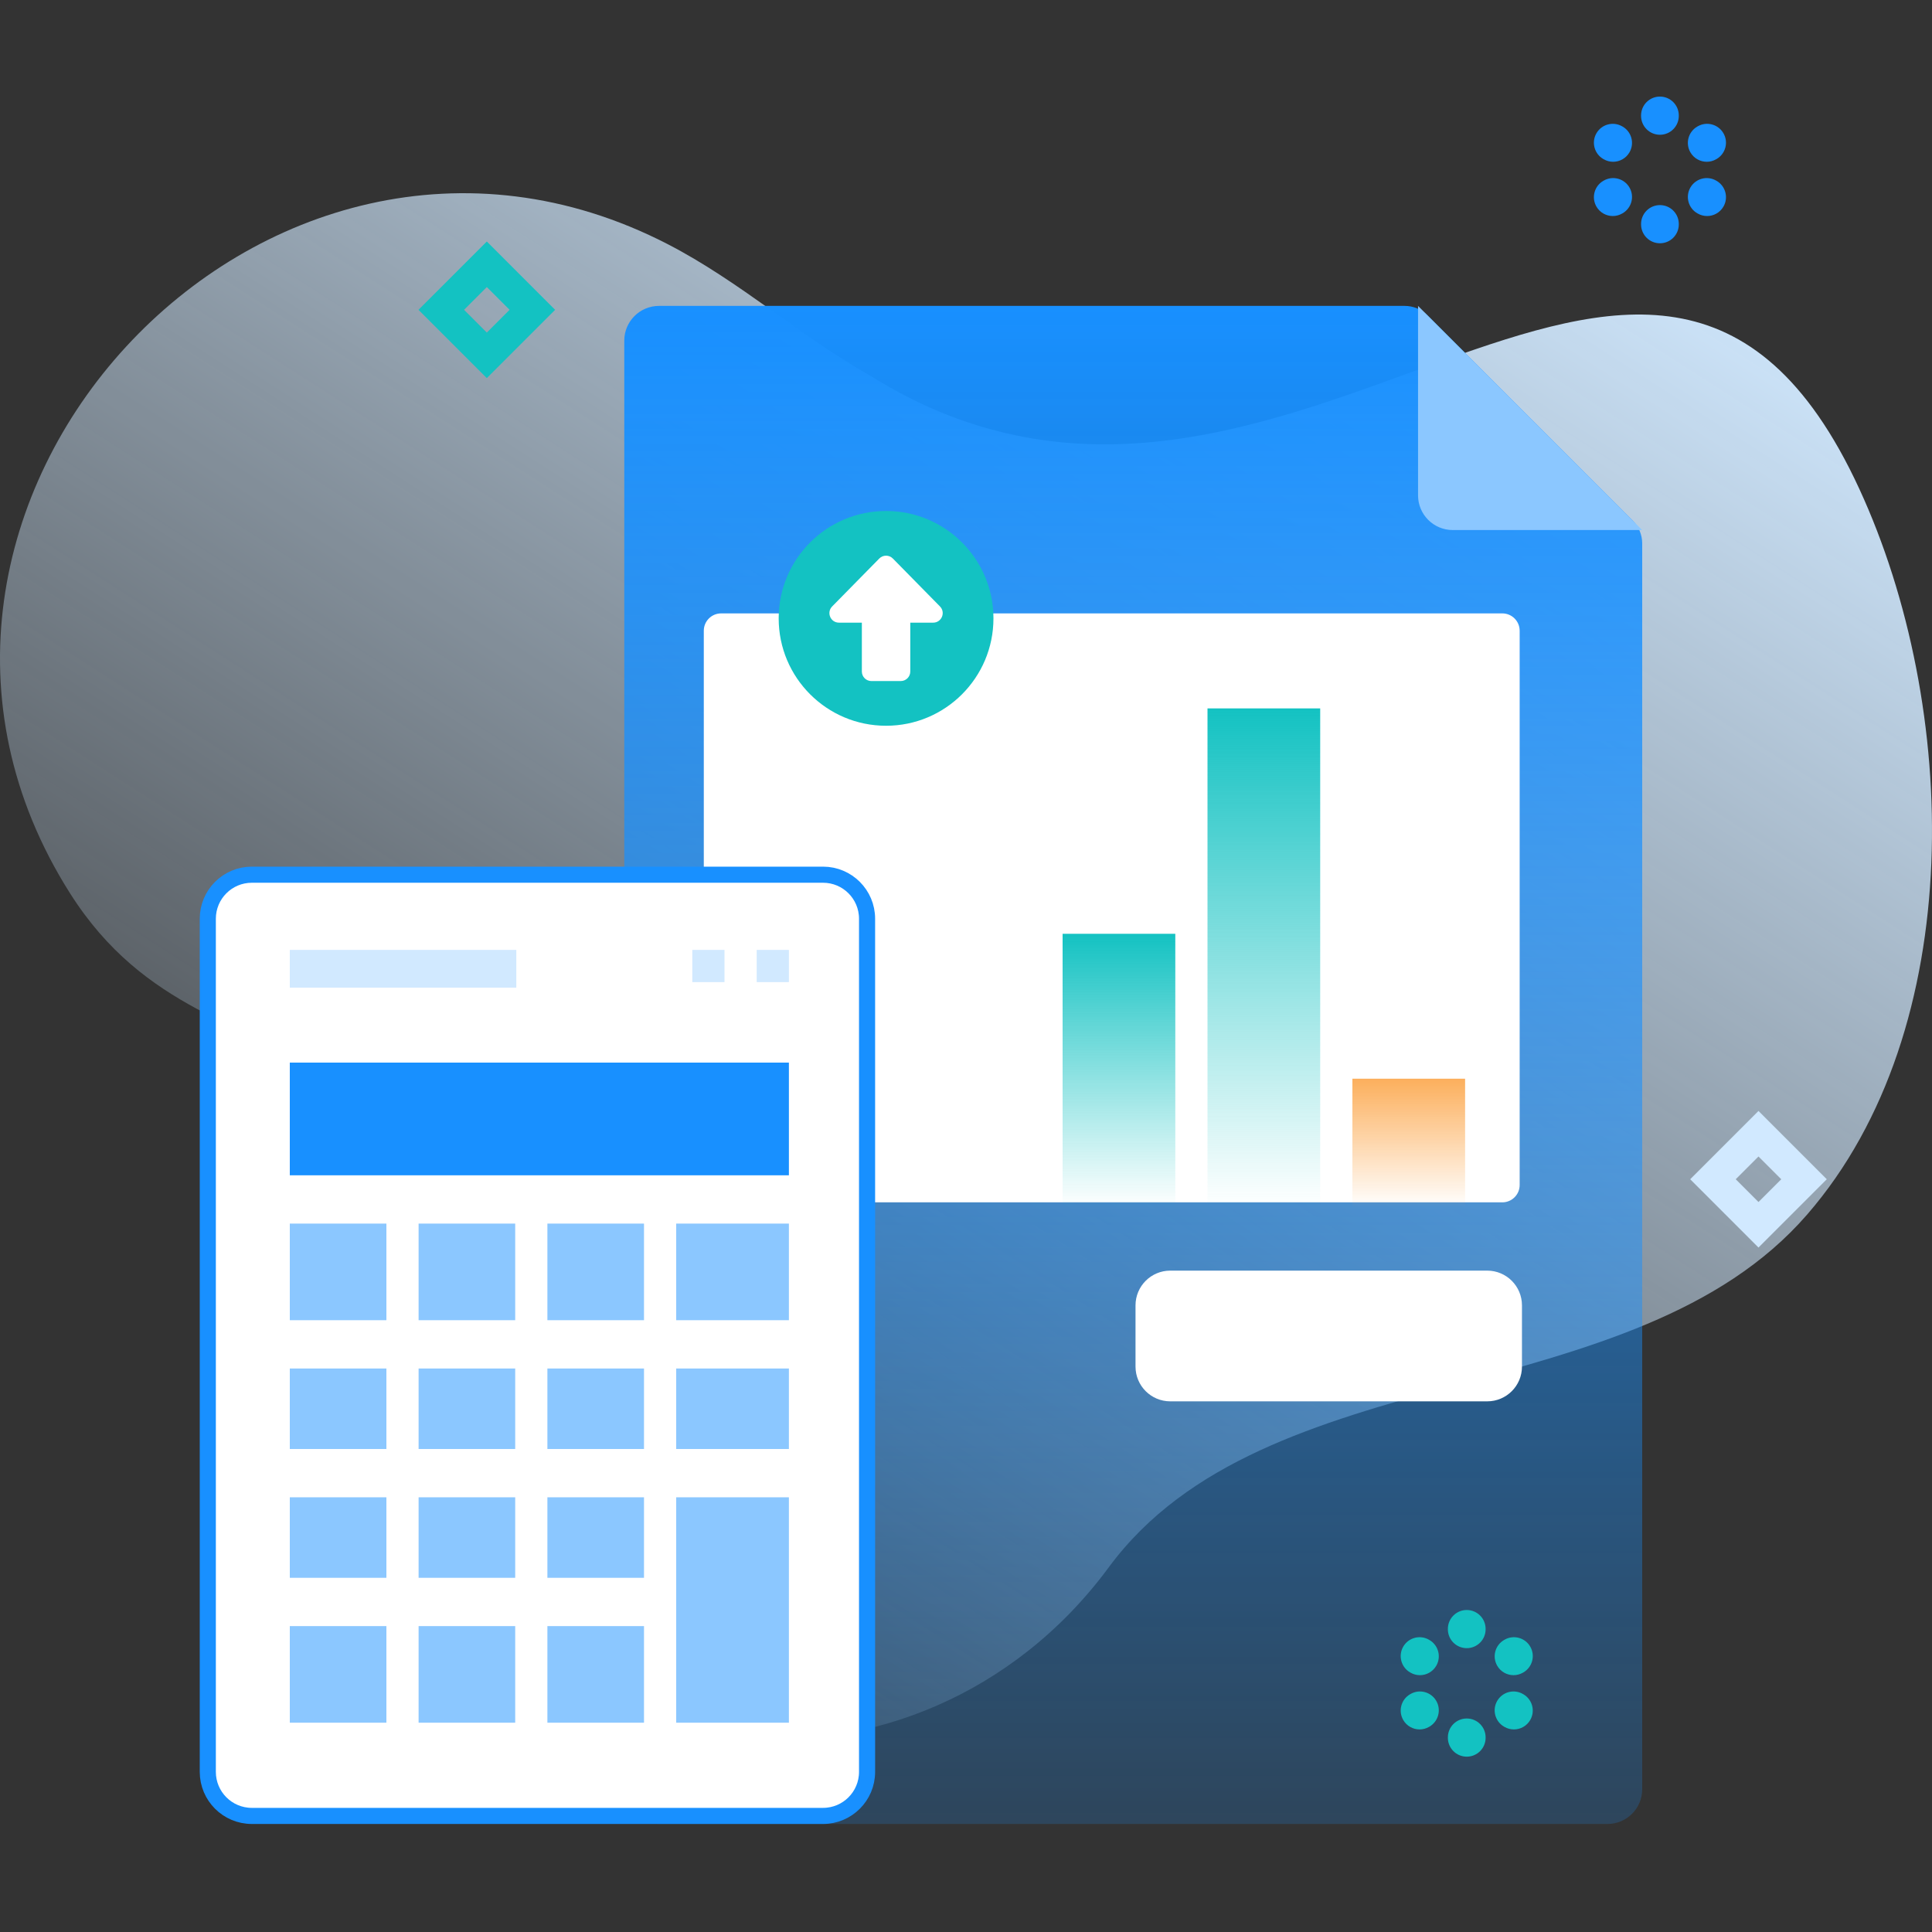 <svg fill="none" height="120" viewBox="0 0 120 120" width="120" xmlns="http://www.w3.org/2000/svg" xmlns:xlink="http://www.w3.org/1999/xlink"><rect x="0" y="0" width="120" height="120" fill="#333333" stroke="none"/><linearGradient id="a" gradientUnits="userSpaceOnUse" x1="-3.452" x2="64.758" y1="92.811" y2="-13.414"><stop offset="0" stop-color="#d1e9ff" stop-opacity="0"/><stop offset=".998" stop-color="#d1e9ff"/></linearGradient><linearGradient id="b" gradientUnits="userSpaceOnUse" x1="70.388" x2="70.388" y1="19.001" y2="113.292"><stop offset="0" stop-color="#1890ff"/><stop offset="1" stop-color="#1890ff" stop-opacity=".2"/></linearGradient><linearGradient id="c"><stop offset="0" stop-color="#13c2c2"/><stop offset="1" stop-color="#13c2c2" stop-opacity="0"/></linearGradient><linearGradient id="d" gradientUnits="userSpaceOnUse" x1="69.5" x2="69.5" xlink:href="#c" y1="58" y2="75"/><linearGradient id="e" gradientUnits="userSpaceOnUse" x1="87.5" x2="87.5" y1="67" y2="75"><stop offset="0" stop-color="#fcaf5c"/><stop offset="1" stop-color="#fcaf5c" stop-opacity="0"/></linearGradient><linearGradient id="f" gradientUnits="userSpaceOnUse" x1="78.5" x2="78.5" xlink:href="#c" y1="44" y2="75"/><path d="m31.895 95.187c-2.136-36.738-18.295-25.113-27.543-39.7-15.113-23.838 12.025-53.279 37.132-40.316 4.453 2.299 8.235 5.721 12.601 8.185 25.827 16.148 48.471-21.03 61.404 7.017 6.199 13.441 6.802 33.479-3.239 45.059-10.77 12.419-33.624 8.692-43.384 21.918-11.96 16.206-36.103 12.768-36.971-2.163z" fill="url(#a)"/><path d="m101.414 32.337c.375.375.586.884.586 1.414v77.383c0 1.191-.964 2.157-2.157 2.157h-58.911c-1.191 0-2.157-.966-2.157-2.157v-89.977c0-1.191.966-2.157 2.157-2.157h46.317c.53 0 1.039.211 1.414.586z" fill="url(#b)"/><path d="m93.311 74.68h-48.519c-.596 0-1.078-.483-1.078-1.078v-34.425c0-.596.483-1.078 1.078-1.078h48.519c.596 0 1.078.483 1.078 1.078v34.425c0 .596-.483 1.078-1.078 1.078z" fill="#fff"/><path d="m88.078 30.765v-11.765l13.922 13.922h-11.766c-1.193 0-2.157-.966-2.157-2.157z" fill="#8bc7ff"/><path d="m55.035 45.078c3.684 0 6.67-2.986 6.67-6.67s-2.986-6.67-6.67-6.67-6.67 2.986-6.67 6.67 2.986 6.67 6.67 6.67z" fill="#13c2c2"/><path d="m58.383 37.667-2.926-2.976c-.232-.236-.612-.236-.844 0l-2.926 2.976c-.368.374-.103 1.007.422 1.007h1.422v3.035c0 .327.265.592.592.592h1.824c.327 0 .592-.265.592-.592v-3.035h1.422c.524 0 .79-.632.422-1.007z" fill="#fff"/><path d="m72.686 87.04h19.689c1.191 0 2.157-.966 2.157-2.157v-3.805c0-1.191-.966-2.157-2.157-2.157h-19.689c-1.191 0-2.157.966-2.157 2.157v3.805c0 1.191.966 2.157 2.157 2.157z" fill="#fff"/><path d="m103.102 8.37c-.648 0-1.172-.525-1.172-1.172v-.027c0-.647.524-1.172 1.172-1.172.647 0 1.171.525 1.171 1.172v.027c0 .647-.524 1.172-1.171 1.172z" fill="#1890ff"/><path d="m99.608 9.89c.185.107.387.158.586.158.404 0 .798-.21 1.015-.585.325-.56.134-1.277-.426-1.601l-.024-.013c-.56-.324-1.277-.133-1.601.427-.324.56-.133 1.277.427 1.601z" fill="#1890ff"/><path d="m105.444 13.26c.185.107.387.158.587.158.404 0 .798-.21 1.015-.585.324-.56.133-1.277-.427-1.601l-.023-.013c-.56-.324-1.277-.133-1.602.427-.324.56-.133 1.277.427 1.601z" fill="#1890ff"/><path d="m106.01 10.048c-.405 0-.798-.21-1.016-.585-.324-.56-.133-1.277.427-1.601l.023-.013c.56-.325 1.277-.133 1.602.427.324.56.133 1.277-.427 1.601l-.023.013c-.185.107-.387.158-.586.158z" fill="#1890ff"/><path d="m99.158 12.833c.217.375.611.585 1.015.585.2 0 .402-.051.586-.158l.024-.013c.56-.325.751-1.042.426-1.601-.324-.56-1.041-.751-1.601-.427l-.023.013c-.56.325-.751 1.042-.427 1.601z" fill="#1890ff"/><path d="m101.93 13.938c0 .647.524 1.172 1.172 1.172.647 0 1.171-.525 1.171-1.172v-.027c0-.647-.524-1.172-1.171-1.172-.648 0-1.172.525-1.172 1.172z" fill="#1890ff"/><path d="m91.102 102.37c-.647 0-1.172-.524-1.172-1.171v-.027c0-.647.525-1.172 1.172-1.172s1.172.525 1.172 1.172v.027c0 .647-.525 1.171-1.172 1.171z" fill="#13c2c2"/><path d="m87.608 103.89c.185.107.387.158.586.158.404 0 .798-.21 1.015-.585.324-.56.133-1.277-.427-1.601l-.023-.014c-.56-.324-1.277-.133-1.601.427s-.133 1.277.427 1.602z" fill="#13c2c2"/><path d="m93.444 107.26c.185.107.387.158.586.158.405 0 .798-.21 1.015-.585.324-.56.133-1.277-.427-1.601l-.023-.013c-.56-.325-1.277-.134-1.601.426-.324.561-.133 1.277.427 1.602z" fill="#13c2c2"/><path d="m94.01 104.048c-.405 0-.798-.21-1.015-.585-.324-.56-.133-1.277.427-1.601l.023-.014c.56-.324 1.277-.133 1.601.427.324.56.133 1.277-.427 1.602l-.023.013c-.185.107-.387.158-.586.158z" fill="#13c2c2"/><path d="m87.158 106.833c.217.375.611.585 1.015.585.199 0 .401-.051.586-.158l.023-.013c.56-.325.751-1.042.427-1.602s-1.041-.751-1.601-.426l-.023.013c-.56.324-.751 1.041-.427 1.601z" fill="#13c2c2"/><path d="m89.93 107.938c0 .647.525 1.172 1.172 1.172s1.172-.525 1.172-1.172v-.027c0-.647-.525-1.172-1.172-1.172s-1.172.525-1.172 1.172z" fill="#13c2c2"/><path d="m27.414 19.242h4v4h-4z" stroke="#13c2c2" stroke-width="2" transform="matrix(.707 -.707 .707 .707 -5.577 25.021)"/><path d="m106.414 73.242h4v4h-4z" stroke="#d1e9ff" stroke-width="2" transform="matrix(.707 -.707 .707 .707 -20.622 96.698)"/><path d="m51.12 112.79h-35.478c-1.51 0-2.735-1.225-2.735-2.735v-52.991c0-1.511 1.225-2.735 2.735-2.735h35.478c1.511 0 2.735 1.225 2.735 2.735v52.991c0 1.51-1.224 2.735-2.735 2.735z" fill="#fff" stroke="#1890ff"/><path d="m18 59h14.069v2.345h-14.069z" fill="#d1e9ff"/><path d="m18 66h31v7h-31z" fill="#1890ff"/><path d="m47 59h2v2h-2z" fill="#d1e9ff"/><path d="m43 59h2v2h-2z" fill="#d1e9ff"/><g fill="#8bc7ff"><path d="m24 76h-6v6h6z"/><path d="m18 85v5h6v-5z"/><path d="m18 93v5h6v-5z"/><path d="m18 101v6h6v-6z"/><path d="m26 107h6v-6h-6z"/><path d="m34 107h6v-6h-6z"/><path d="m42 107h7v-14h-7z"/><path d="m49 90v-5h-7v5z"/><path d="m49 82v-6h-7v6z"/><path d="m40 76h-6v6h6z"/><path d="m32 76v6h-6v-6z"/><path d="m40 93v5h-6v-5z"/><path d="m32 93v5h-6v-5z"/><path d="m26 90h6v-5h-6z"/><path d="m34 90h6v-5h-6z"/></g><path d="m66 58h7v17h-7z" fill="url(#d)"/><path d="m84 67h7v8h-7z" fill="url(#e)"/><path d="m75 44h7v31h-7z" fill="url(#f)"/></svg>